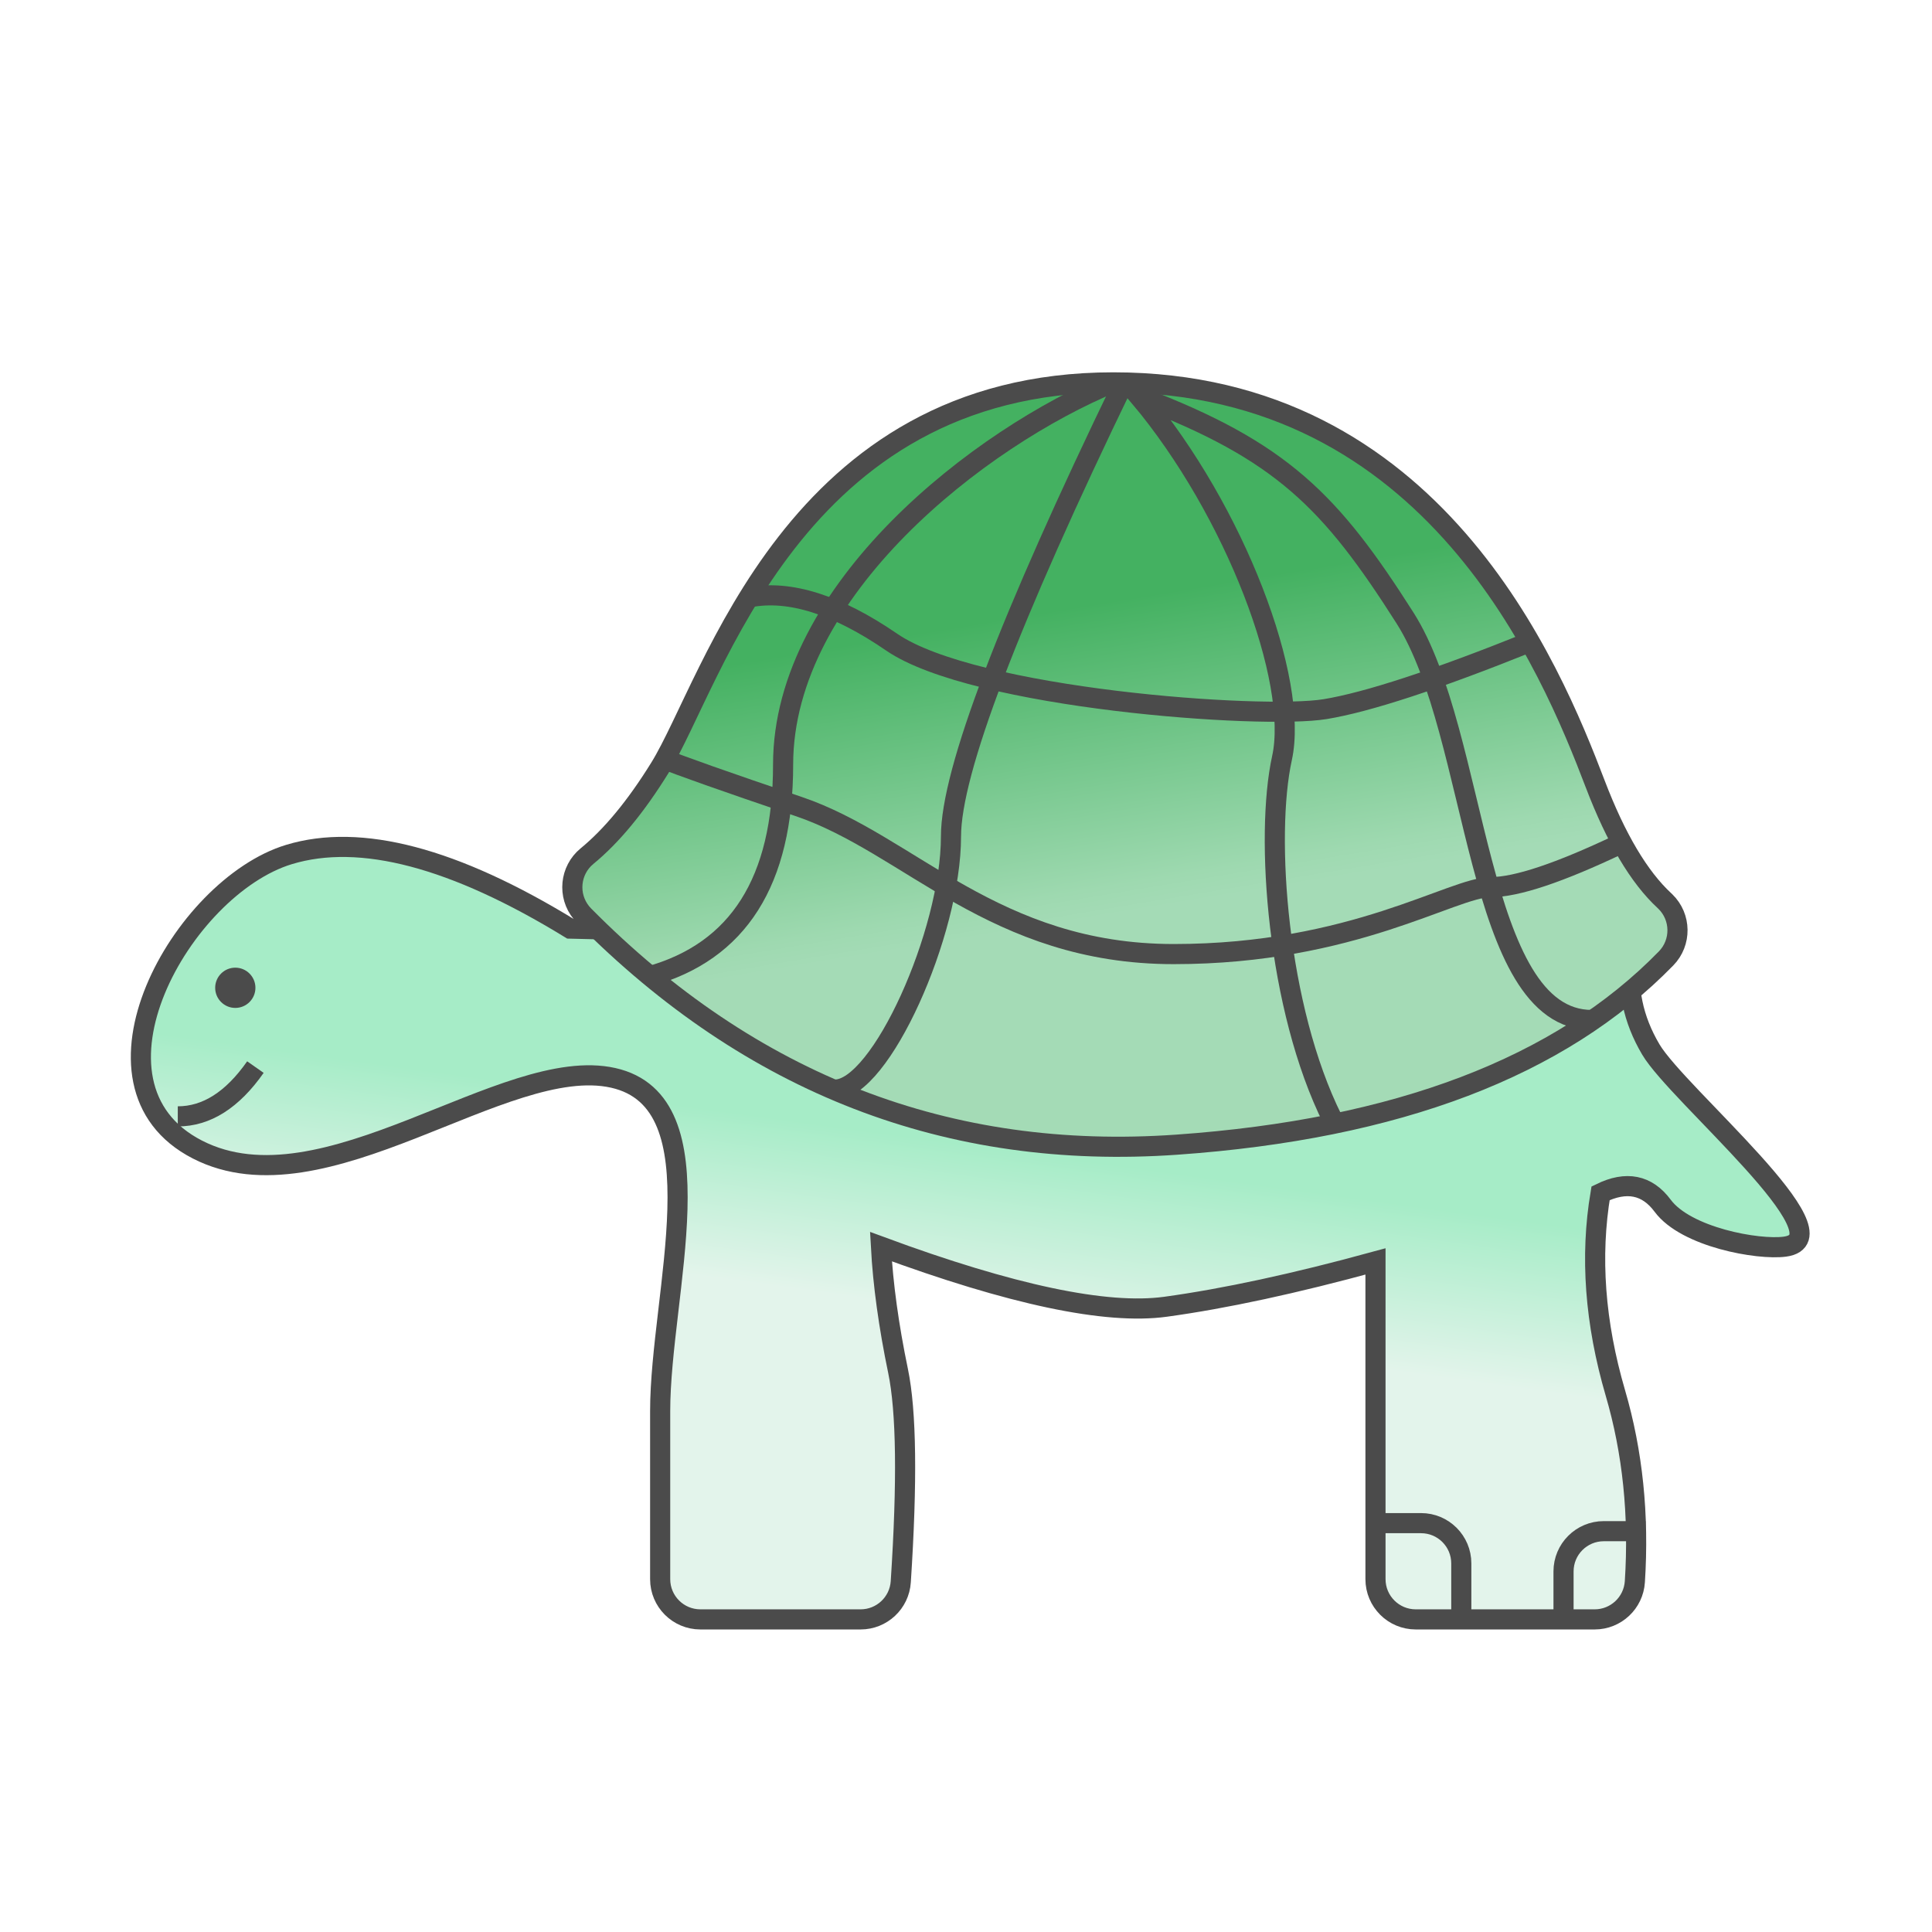 <?xml version="1.0" encoding="UTF-8"?>
<svg width="96px" height="96px" viewBox="0 0 96 96" version="1.1" xmlns="http://www.w3.org/2000/svg" xmlns:xlink="http://www.w3.org/1999/xlink">
    <!-- Generator: Sketch 62 (91390) - https://sketch.com -->
    <title>classified-ads_turt-transparent-128x128</title>
    <desc>Created with Sketch.</desc>
    <defs>
        <filter x="-15.7%" y="-21.0%" width="130.1%" height="140.3%" filterUnits="objectBoundingBox" id="filter-1">
            <feOffset dx="0" dy="2" in="SourceAlpha" result="shadowOffsetOuter1"></feOffset>
            <feGaussianBlur stdDeviation="2" in="shadowOffsetOuter1" result="shadowBlurOuter1"></feGaussianBlur>
            <feComposite in="shadowBlurOuter1" in2="SourceAlpha" operator="out" result="shadowBlurOuter1"></feComposite>
            <feColorMatrix values="0 0 0 0 0   0 0 0 0 0   0 0 0 0 0  0 0 0 0.2 0" type="matrix" in="shadowBlurOuter1" result="shadowMatrixOuter1"></feColorMatrix>
            <feMerge>
                <feMergeNode in="shadowMatrixOuter1"></feMergeNode>
                <feMergeNode in="SourceGraphic"></feMergeNode>
            </feMerge>
        </filter>
        <linearGradient x1="56.092%" y1="41.448%" x2="50%" y2="60.845%" id="linearGradient-2">
            <stop stop-color="#A6ECC7" offset="0%"></stop>
            <stop stop-color="#E3F4EB" offset="100%"></stop>
        </linearGradient>
        <linearGradient x1="50%" y1="27.827%" x2="59.135%" y2="65.967%" id="linearGradient-3">
            <stop stop-color="#44B161" offset="0%"></stop>
            <stop stop-color="#9ED9B0" offset="90.886%"></stop>
            <stop stop-color="#A4DBB6" offset="100%"></stop>
        </linearGradient>
    </defs>
    <g id="classified-ads_turt-transparent-128x128" stroke="none" stroke-width="1" fill="none" fill-rule="evenodd">
        <g id="编组-2" filter="url(#filter-1)" transform="translate(7, 17)">
            <g id="编组">
                <path d="M21.331,27.142 C15.568,23.611 10.91,22.383 7.36,23.46 C2.034,25.076 -3.49,34.889 2.809,38.12 C9.108,41.352 18.069,33.349 23.468,34.558 C28.868,35.768 25.803,45.268 25.803,51.121 C25.803,53.903 25.803,56.685 25.803,59.467 C25.803,60.572 26.698,61.467 27.803,61.467 L35.763,61.467 C36.817,61.467 37.69,60.649 37.759,59.598 C38.085,54.618 38.04,51.128 37.625,49.127 C37.159,46.885 36.876,44.825 36.774,42.945 C43.255,45.34 47.968,46.336 50.914,45.932 C53.86,45.528 57.338,44.778 61.347,43.68 L61.347,59.467 C61.347,60.572 62.243,61.467 63.347,61.467 L72.239,61.467 C73.293,61.467 74.167,60.648 74.235,59.596 C74.449,56.282 74.127,53.156 73.268,50.218 C72.249,46.734 72.004,43.426 72.531,40.294 C73.816,39.664 74.845,39.871 75.618,40.914 C76.779,42.478 80.363,43.125 81.692,42.945 C84.934,42.506 76.366,35.404 75.03,33.15 C74.14,31.647 73.816,30.072 74.059,28.427 L21.331,27.142 Z" id="路径-8" stroke="#4B4B4B" fill="url(#linearGradient-2)"></path>
                <path d="M22.017,26.493 C30.326,34.882 40.145,38.677 51.476,37.878 C62.422,37.107 70.525,34.023 75.786,28.624 L75.786,28.624 C76.557,27.833 76.541,26.567 75.75,25.796 C75.737,25.784 75.724,25.771 75.711,25.759 C74.444,24.589 73.295,22.653 72.264,19.951 C70.068,14.2 64.253,1.42108547e-14 48.325,1.42108547e-14 C32.397,1.42108547e-14 28.447,14.863 25.783,19.163 C24.597,21.077 23.392,22.536 22.169,23.54 L22.169,23.54 C21.315,24.241 21.192,25.502 21.893,26.355 C21.932,26.403 21.974,26.449 22.017,26.493 Z" id="路径-7" stroke="#4B4B4B" fill="url(#linearGradient-3)"></path>
                <path d="M30.249,10.678 C32.235,10.299 34.589,11.043 37.312,12.911 C41.397,15.714 55.683,16.759 58.848,16.236 C60.958,15.888 64.341,14.78 68.995,12.911" id="路径-9" stroke="#4B4B4B"></path>
                <path d="M25.878,18.671 C26.75,19.031 29.022,19.834 32.692,21.078 C38.198,22.945 42.398,28.408 51.322,28.408 C60.245,28.408 65.176,25.08 67.086,25.08 C68.358,25.08 70.489,24.368 73.478,22.945" id="路径-9备份" stroke="#4B4B4B"></path>
                <path d="M48.325,1.42108547e-14 C41.692,2.733 31.912,10.312 31.912,18.991 C31.912,24.777 29.692,28.285 25.252,29.514" id="路径-10" stroke="#4B4B4B"></path>
                <path d="M48.847,1.77635684e-14 C43.118,11.832 40.254,19.352 40.254,22.56 C40.254,27.372 36.751,35.14 34.491,35.14" id="路径-11" stroke="#4B4B4B"></path>
                <path d="M72.103,31.683 C66.263,31.683 66.496,17.495 62.817,11.711 C59.139,5.927 56.701,3.407 49.622,0.717 C54.394,6.407 57.549,14.822 56.701,18.671 C55.853,22.519 56.453,31.083 59.215,36.625" id="路径-12" stroke="#4B4B4B"></path>
                <path d="M5.691,34.023 C4.547,35.656 3.261,36.472 1.834,36.472" id="路径-13" stroke="#4B4B4B"></path>
                <circle id="椭圆形" fill="#4B4B4B" cx="4.692" cy="30.083" r="1"></circle>
                <path d="M61.535,56.684 L63.611,56.684 C64.716,56.684 65.611,57.579 65.611,58.684 L65.611,61.467 L65.611,61.467" id="路径-14" stroke="#4B4B4B"></path>
                <path d="M70.692,57.083 L72.769,57.083 C73.873,57.083 74.769,57.978 74.769,59.083 L74.769,61.866 L74.769,61.866" id="路径-14备份" stroke="#4B4B4B" transform="translate(72.73, 59.475) scale(-1, 1) translate(-72.73, -59.475) "></path>
            </g>
        </g>
    </g>
</svg>